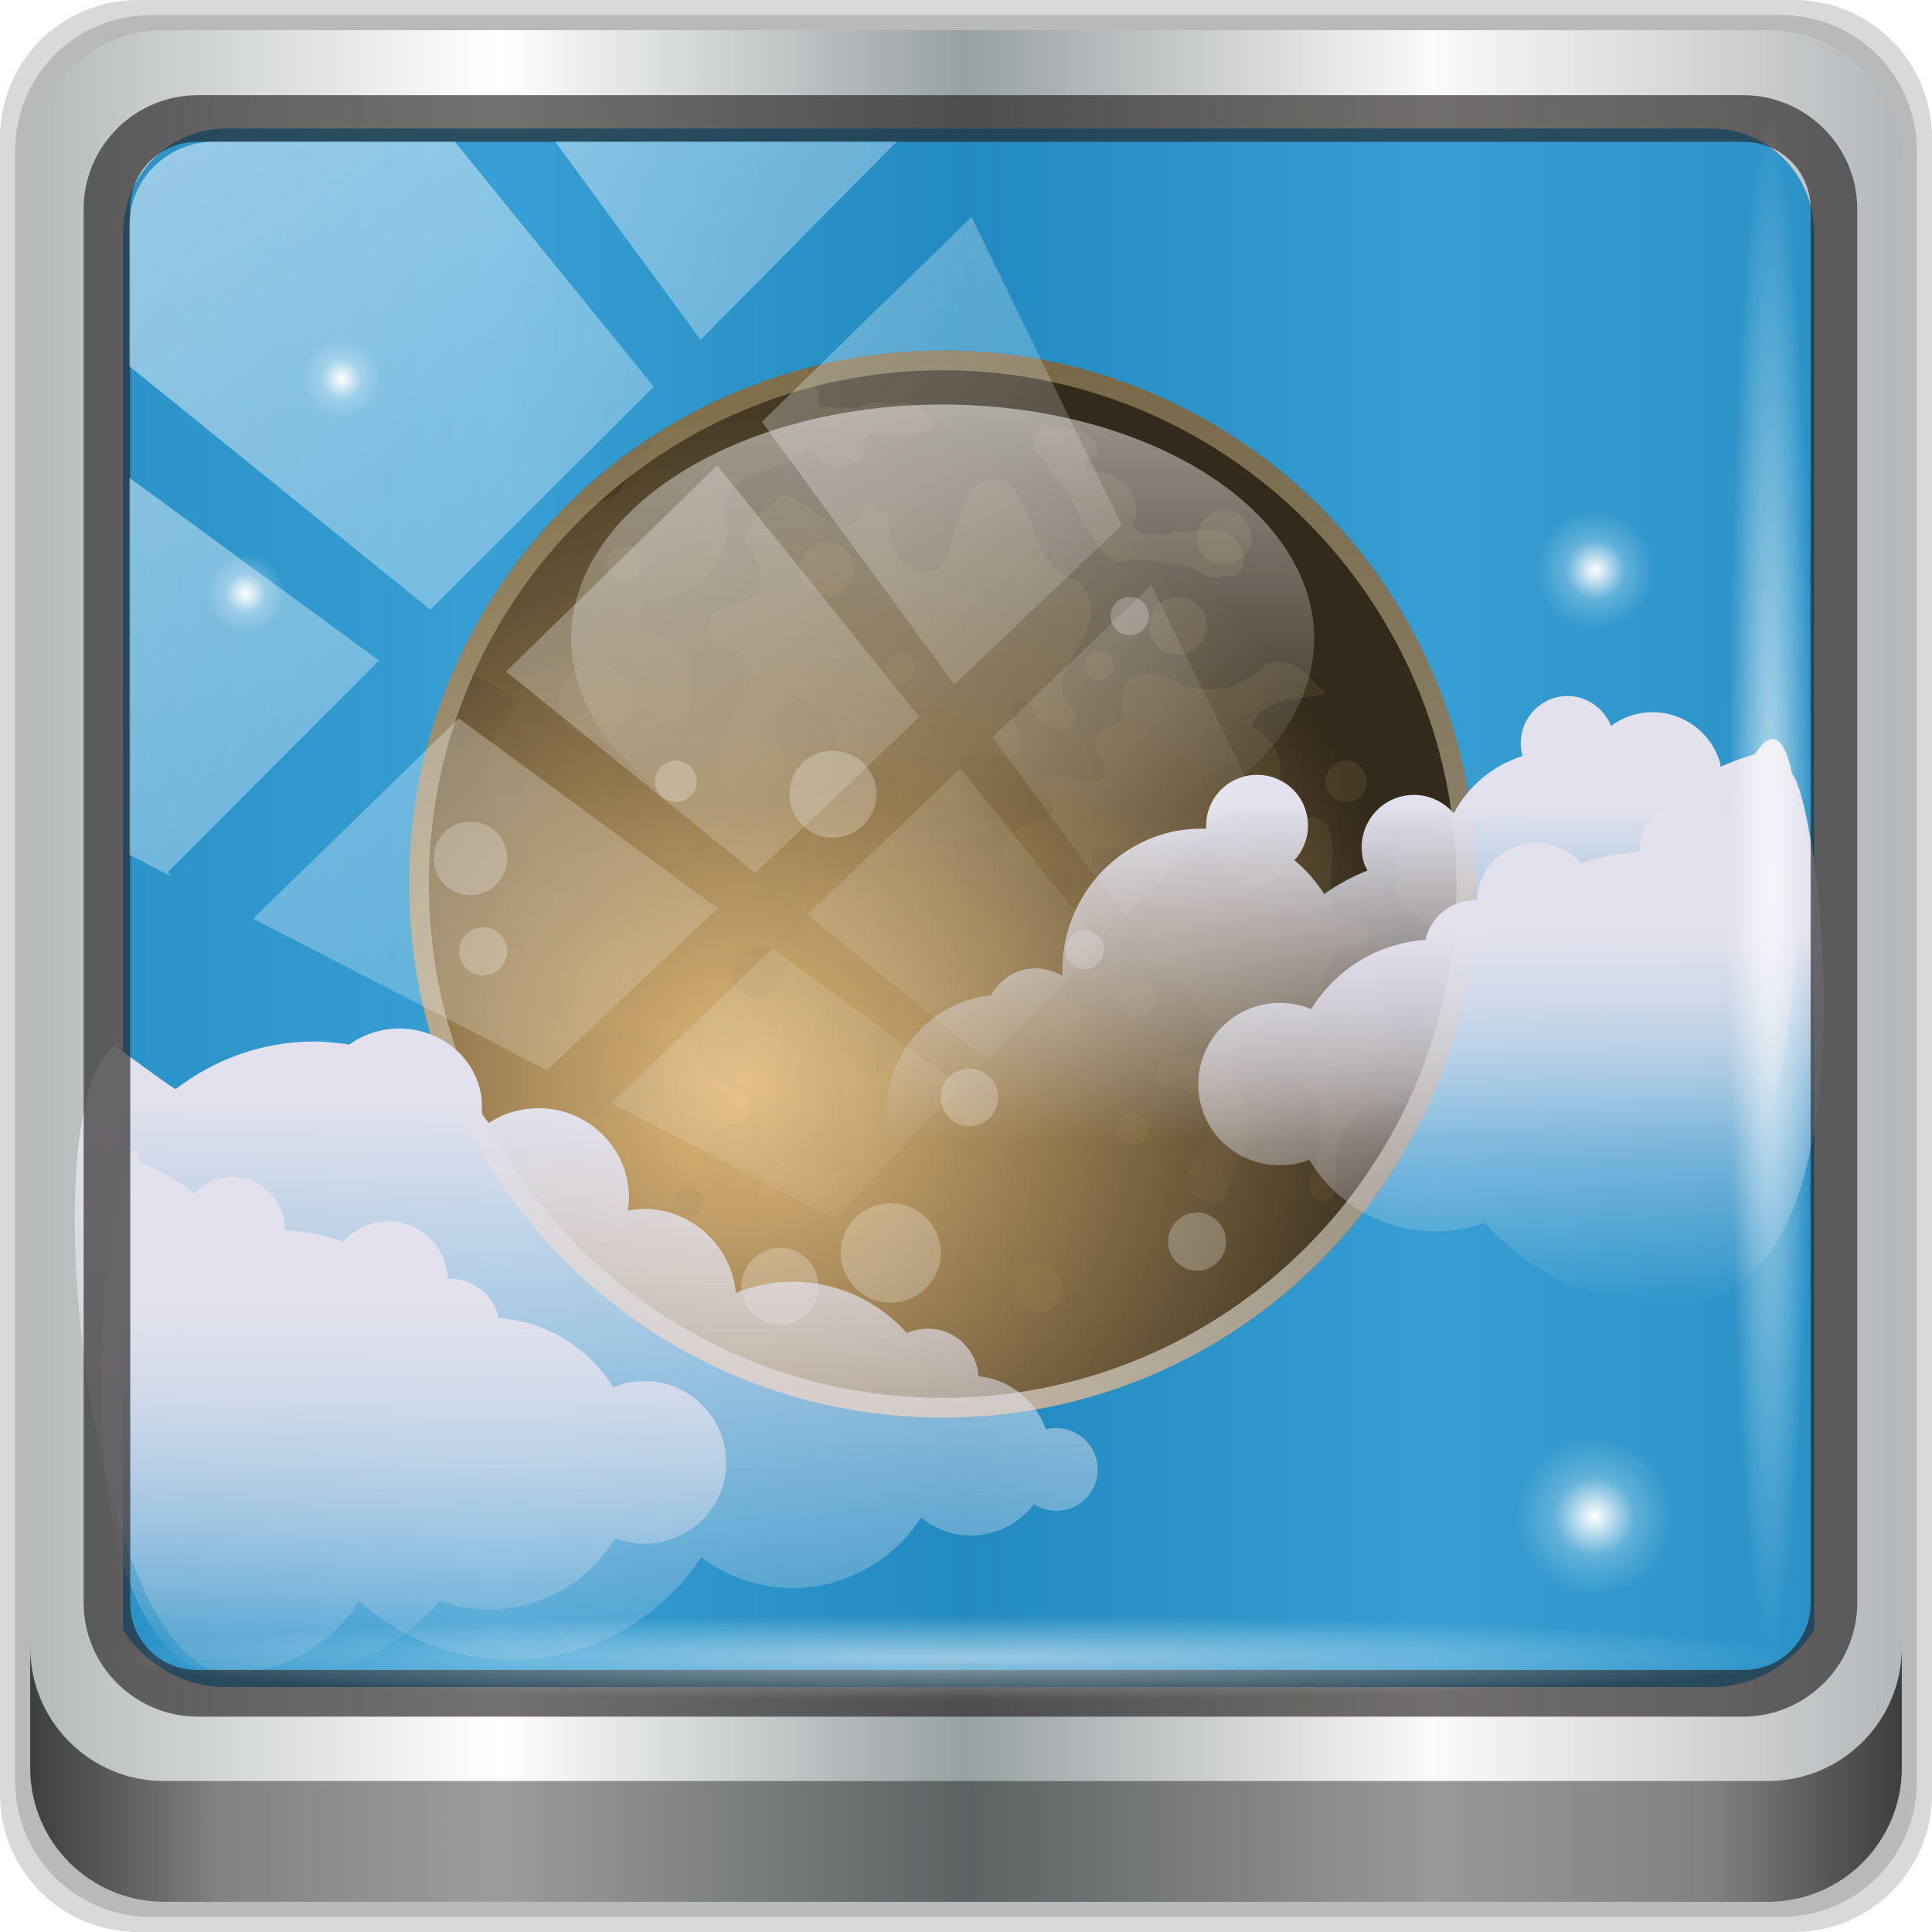 <?xml version="1.0" encoding="UTF-8" standalone="no"?>
<!-- Created with Inkscape (http://www.inkscape.org/) -->

<svg
   xmlns:dc="http://purl.org/dc/elements/1.1/"
   xmlns:cc="http://creativecommons.org/ns#"
   xmlns:rdf="http://www.w3.org/1999/02/22-rdf-syntax-ns#"
   xmlns:svg="http://www.w3.org/2000/svg"
   xmlns="http://www.w3.org/2000/svg"
   xmlns:xlink="http://www.w3.org/1999/xlink"
   xmlns:sodipodi="http://sodipodi.sourceforge.net/DTD/sodipodi-0.dtd"
   xmlns:inkscape="http://www.inkscape.org/namespaces/inkscape"
   width="96"
   height="96"
   viewBox="0 0 96 96"
   version="1.1"
   id="svg1072"
   inkscape:version="0.92.1 r"
   sodipodi:docname="stellarium.svg">
  <defs
     id="defs1066">
    <linearGradient
       y2="47"
       x2="90"
       y1="47"
       x1="6"
       gradientTransform="matrix(1.107,0,0,1.107,-4.994,-3.621)"
       gradientUnits="userSpaceOnUse"
       id="linearGradient4071"
       xlink:href="#linearGradient6139-0"
       inkscape:collect="always" />
    <linearGradient
       id="linearGradient6139-0">
      <stop
         style="stop-color:#b4b9ba;stop-opacity:1"
         offset="0"
         id="stop6141-2" />
      <stop
         id="stop6151-0"
         offset="0.25"
         style="stop-color:#ffffff;stop-opacity:1;" />
      <stop
         id="stop6147-1"
         offset="0.5"
         style="stop-color:#98a0a2;stop-opacity:1" />
      <stop
         style="stop-color:#fbf9f9;stop-opacity:1;"
         offset="0.75"
         id="stop6149-4" />
      <stop
         style="stop-color:#b4b8ba;stop-opacity:1"
         offset="1"
         id="stop6143-4" />
    </linearGradient>
    <linearGradient
       gradientUnits="userSpaceOnUse"
       y2="88.172"
       x2="94.5"
       y1="88.172"
       x1="1.5"
       id="linearGradient4129"
       xlink:href="#linearGradient3832-0-6-1-1"
       inkscape:collect="always"
       gradientTransform="translate(0.149,0.415)" />
    <linearGradient
       id="linearGradient3832-0-6-1-1">
      <stop
         id="stop3834-6-3-7-1"
         offset="0"
         style="stop-color:#000000;stop-opacity:1;" />
      <stop
         style="stop-color:#000000;stop-opacity:0.588;"
         offset="0.1"
         id="stop3872-2-4" />
      <stop
         id="stop3844-6-2-7-6"
         offset="0.9"
         style="stop-color:#000000;stop-opacity:0.588;" />
      <stop
         id="stop3836-5-0-2-9"
         offset="1"
         style="stop-color:#000000;stop-opacity:1;" />
    </linearGradient>
    <radialGradient
       r="43.199"
       fy="44.893"
       fx="13.948"
       cy="44.893"
       cx="13.948"
       gradientTransform="matrix(0.975,0,0,0.049,34.048,80.582)"
       gradientUnits="userSpaceOnUse"
       id="radialGradient7462"
       xlink:href="#linearGradient3737"
       inkscape:collect="always" />
    <linearGradient
       id="linearGradient3737">
      <stop
         id="stop3739"
         style="stop-color:#ffffff;stop-opacity:1"
         offset="0" />
      <stop
         id="stop3741"
         style="stop-color:#ffffff;stop-opacity:0"
         offset="1" />
    </linearGradient>
    <radialGradient
       r="43.199"
       fy="44.893"
       fx="13.948"
       cy="44.893"
       cx="13.948"
       gradientTransform="matrix(0.888,0,0,0.049,31.96,-90.317)"
       gradientUnits="userSpaceOnUse"
       id="radialGradient7464"
       xlink:href="#linearGradient3737"
       inkscape:collect="always" />
    <linearGradient
       y2="14.514"
       x2="50.528"
       y1="-28.642"
       x1="2.771"
       gradientUnits="userSpaceOnUse"
       id="linearGradient4767"
       xlink:href="#linearGradient3737"
       inkscape:collect="always" />
    <clipPath
       clipPathUnits="userSpaceOnUse"
       id="clipPath4156-4-1">
      <path
         style="opacity:0.6;fill:#ffffff;fill-opacity:1;stroke:none"
         d="m 27.046,-55.695 -14.214,13.321 h 0.061 l 15.653,21.771 10.231,-10.546 C 38.562,-32.302 27.468,-54.819 27.046,-55.695 Z M 9.647,-39.383 -5.241,-25.321 15.988,-7.806 26.372,-18.383 Z m 31.491,12.951 -9.741,9.714 8.945,12.458 7.781,-7.555 z m -49.84,4.379 -13.754,12.982 26.283,13.846 0.061,-0.062 -0.123,-0.062 L 13.599,-5.401 -8.702,-22.053 Z m 38.015,7.401 -9.803,9.775 11.579,9.559 7.628,-7.401 -8.669,-11.009 z m 20.187,5.674 -7.383,7.216 6.188,8.542 5.82,-6.137 z m -32.195,6.322 -9.557,9.498 13.662,7.185 7.934,-7.678 z m 23.312,2.374 -7.107,6.938 8.363,6.907 5.361,-5.674 -0.061,-0.092 -0.092,0.123 -6.464,-8.203 z m -8.73,8.542 -7.505,7.339 10.354,5.458 c 1.397,-1.321 5.675,-6.123 5.851,-6.322 z"
         id="path4158-0-8"
         inkscape:connector-curvature="0" />
    </clipPath>
    <radialGradient
       inkscape:collect="always"
       xlink:href="#linearGradient4263"
       id="radialGradient5021"
       gradientUnits="userSpaceOnUse"
       cx="18"
       cy="18"
       fx="18"
       fy="18"
       r="2"
       gradientTransform="matrix(0.957,0,0,0.957,-63.066,4.9)" />
    <linearGradient
       id="linearGradient4263">
      <stop
         offset="0"
         style="stop-color:#ffffff;stop-opacity:1"
         id="stop4265" />
      <stop
         offset="0.5"
         style="stop-color:#ffffff;stop-opacity:0.24"
         id="stop4279" />
      <stop
         offset="1"
         style="stop-color:#ffffff;stop-opacity:0"
         id="stop4267" />
    </linearGradient>
    <radialGradient
       inkscape:collect="always"
       xlink:href="#linearGradient4263"
       id="radialGradient5023"
       gradientUnits="userSpaceOnUse"
       cx="18"
       cy="18"
       fx="18"
       fy="18"
       r="2"
       gradientTransform="matrix(1.914,0,0,1.914,-19.608,42.772)" />
    <radialGradient
       inkscape:collect="always"
       xlink:href="#linearGradient4263"
       id="radialGradient5025"
       gradientUnits="userSpaceOnUse"
       cx="18"
       cy="18"
       fx="18"
       fy="18"
       r="2"
       gradientTransform="matrix(1.436,0,0,1.436,-10.973,5.542)" />
    <radialGradient
       inkscape:collect="always"
       xlink:href="#linearGradient4263"
       id="radialGradient5027"
       gradientUnits="userSpaceOnUse"
       cx="18"
       cy="18"
       fx="18"
       fy="18"
       r="2"
       gradientTransform="matrix(0.957,0,0,0.957,-67.713,15.306)" />
    <radialGradient
       inkscape:collect="always"
       xlink:href="#linearGradient4519"
       id="radialGradient5037"
       gradientUnits="userSpaceOnUse"
       gradientTransform="matrix(1.021,-4.2332958e-8,4.2837798e-8,1.033,-79.54,10.873)"
       cx="52.148"
       cy="43.852"
       fx="52.148"
       fy="43.852"
       r="32" />
    <linearGradient
       id="linearGradient4519">
      <stop
         id="stop4521"
         style="stop-color:#e4bc7a;stop-opacity:1;"
         offset="0" />
      <stop
         id="stop4523"
         style="stop-color:#342a1b;stop-opacity:1;"
         offset="1" />
    </linearGradient>
    <linearGradient
       inkscape:collect="always"
       xlink:href="#linearGradient3812-3"
       id="linearGradient5039"
       gradientUnits="userSpaceOnUse"
       gradientTransform="matrix(0,0.957,-0.957,0,24.415,0.662)"
       x1="21"
       y1="43"
       x2="75"
       y2="43" />
    <linearGradient
       id="linearGradient3812-3">
      <stop
         offset="0"
         style="stop-color:#a49265;stop-opacity:1"
         id="stop3814-7" />
      <stop
         offset="1"
         style="stop-color:#ece8df;stop-opacity:1"
         id="stop3816-2" />
    </linearGradient>
    <linearGradient
       inkscape:collect="always"
       xlink:href="#linearGradient4025-3"
       id="linearGradient5041"
       gradientUnits="userSpaceOnUse"
       x1="59.578"
       y1="22.918"
       x2="28.572"
       y2="87.368" />
    <linearGradient
       id="linearGradient4025-3">
      <stop
         offset="0"
         style="stop-color:#a18a56;stop-opacity:1"
         id="stop4027-1" />
      <stop
         offset="1"
         style="stop-color:#a18a56;stop-opacity:0"
         id="stop4029-23" />
    </linearGradient>
    <filter
       style="color-interpolation-filters:sRGB"
       id="filter4045-7">
      <feGaussianBlur
         stdDeviation="0.467"
         id="feGaussianBlur4047-8" />
    </filter>
    <filter
       style="color-interpolation-filters:sRGB"
       id="filter4057-4">
      <feGaussianBlur
         stdDeviation="0.412"
         id="feGaussianBlur4059-9" />
    </filter>
    <filter
       style="color-interpolation-filters:sRGB"
       id="filter4082-7">
      <feGaussianBlur
         stdDeviation="0.385"
         id="feGaussianBlur4084-2" />
    </filter>
    <linearGradient
       inkscape:collect="always"
       xlink:href="#linearGradient3737"
       id="linearGradient5043"
       gradientUnits="userSpaceOnUse"
       x1="64.996"
       y1="-0.909"
       x2="64.996"
       y2="55.536"
       gradientTransform="matrix(0.562,0,0,0.354,-52.72,23.376)" />
    <linearGradient
       inkscape:collect="always"
       xlink:href="#linearGradient3814-9"
       id="linearGradient5045"
       gradientUnits="userSpaceOnUse"
       gradientTransform="matrix(-0.919,0.267,0.267,0.919,43.976,20.086)"
       x1="39.819"
       y1="13.056"
       x2="44.586"
       y2="29.471" />
    <linearGradient
       id="linearGradient3814-9">
      <stop
         offset="0"
         style="stop-color:#e2e1ed;stop-opacity:1"
         id="stop3816-9" />
      <stop
         offset="1"
         style="stop-color:#e2e1ed;stop-opacity:0"
         id="stop3818-8" />
    </linearGradient>
    <linearGradient
       inkscape:collect="always"
       xlink:href="#linearGradient3814-9"
       id="linearGradient5047"
       gradientUnits="userSpaceOnUse"
       gradientTransform="matrix(0.957,0,0,0.957,-72.245,2.576)"
       x1="35.838"
       y1="56.924"
       x2="35.838"
       y2="89.995" />
    <linearGradient
       inkscape:collect="always"
       xlink:href="#linearGradient3814-9"
       id="linearGradient5049"
       gradientUnits="userSpaceOnUse"
       gradientTransform="matrix(0.957,0,0,0.957,-20.3,20.983)"
       x1="45.967"
       y1="28.946"
       x2="45.967"
       y2="48.086" />
    <linearGradient
       inkscape:collect="always"
       xlink:href="#linearGradient3814-9"
       id="linearGradient964"
       gradientUnits="userSpaceOnUse"
       gradientTransform="matrix(-0.957,0,0,0.957,-11.283,39.303)"
       x1="45.967"
       y1="28.946"
       x2="45.967"
       y2="48.086" />
  </defs>
  <sodipodi:namedview
     id="base"
     pagecolor="#ffffff"
     bordercolor="#666666"
     borderopacity="1.0"
     inkscape:pageopacity="0.0"
     inkscape:pageshadow="2"
     inkscape:zoom="2.3126679"
     inkscape:cx="2.8852644"
     inkscape:cy="44.557005"
     inkscape:document-units="px"
     inkscape:current-layer="g1131"
     showgrid="false"
     inkscape:showpageshadow="false"
     units="px"
     inkscape:lockguides="false"
     inkscape:window-width="1280"
     inkscape:window-height="971"
     inkscape:window-x="0"
     inkscape:window-y="25"
     inkscape:window-maximized="1"
     inkscape:snap-global="false" />
  <g
     inkscape:label="Livello 1"
     inkscape:groupmode="layer"
     id="layer1"
     transform="translate(0,-1026.52)">
    <g
       transform="translate(-0.149,1026.105)"
       style="display:inline"
       id="g2574">
      <path
         inkscape:connector-curvature="0"
         id="path3288"
         d="M 89.292,0.415 H 7.006 c -3.799,0 -6.857,3.058 -6.857,6.857 V 89.558 c 0,3.799 3.058,6.857 6.857,6.857 H 89.292 c 3.799,0 6.857,-3.058 6.857,-6.857 V 7.272 c 0,-3.799 -3.058,-6.857 -6.857,-6.857 z"
         style="display:inline;opacity:0.15;fill:#000000;fill-opacity:1;fill-rule:nonzero;stroke:none" />
      <path
         style="display:inline;opacity:0.15;fill:#000000;fill-opacity:1;fill-rule:nonzero;stroke:none"
         d="M 88.649,1.165 H 7.649 c -3.739,0 -6.75,3.01 -6.75,6.75 V 88.915 c 0,3.74 3.011,6.75 6.75,6.75 H 88.649 c 3.74,0 6.75,-3.01 6.75,-6.75 V 7.915 c 0,-3.739 -3.01,-6.75 -6.75,-6.75 z"
         id="path4085"
         inkscape:connector-curvature="0" />
      <path
         inkscape:connector-curvature="0"
         id="rect4251-1"
         d="M 88.006,1.915 H 8.292 c -3.68,0 -6.643,2.963 -6.643,6.643 V 88.272 c 0,3.68 2.963,6.643 6.643,6.643 H 88.006 c 3.68,0 6.643,-2.963 6.643,-6.643 V 8.558 c 0,-3.68 -2.963,-6.643 -6.643,-6.643 z"
         style="display:inline;fill:url(#linearGradient4071);fill-opacity:1;fill-rule:nonzero;stroke:none" />
      <path
         sodipodi:nodetypes="sscccsccscccsss"
         inkscape:connector-curvature="0"
         id="path3400-6"
         d="m 11.39,6.802 c -2.856,0 -5.124,2.315 -5.124,5.23 v 21.674 7.323 40.373 c 1.097,1.704 2.969,2.844 5.124,2.844 h 4.099 65.589 4.099 c 2.155,0 4.027,-1.14 5.124,-2.844 V 41.029 33.706 12.033 c 0,-2.916 -2.268,-5.23 -5.124,-5.23 z"
         style="display:inline;opacity:0.779;fill:#0084c8;fill-opacity:1;fill-rule:nonzero;stroke:none;stroke-width:1.035" />
      <g
         transform="matrix(1.026,0,0,1.026,64.162,-3.468)"
         id="g1131">
        <path
           inkscape:connector-curvature="0"
           d="m -43.925,22.127 a 1.914,1.914 0 1 1 -3.828,0 1.914,1.914 0 1 1 3.828,0 z"
           id="path4261"
           style="color:#000000;display:inline;overflow:visible;visibility:visible;fill:url(#radialGradient5021);fill-opacity:1;fill-rule:nonzero;stroke:none;stroke-width:1.436;marker:none;enable-background:accumulate" />
        <path
           inkscape:connector-curvature="0"
           d="m 18.673,77.225 a 3.828,3.828 0 1 1 -7.656,0 3.828,3.828 0 1 1 7.656,0 z"
           id="path4275"
           style="color:#000000;display:inline;overflow:visible;visibility:visible;fill:url(#radialGradient5023);fill-opacity:1;fill-rule:nonzero;stroke:none;stroke-width:2.871;marker:none;enable-background:accumulate" />
        <path
           inkscape:connector-curvature="0"
           d="m 17.738,31.381 a 2.871,2.871 0 1 1 -5.742,0 2.871,2.871 0 1 1 5.742,0 z"
           id="path4281"
           style="color:#000000;display:inline;overflow:visible;visibility:visible;fill:url(#radialGradient5025);fill-opacity:1;fill-rule:nonzero;stroke:none;stroke-width:2.153;marker:none;enable-background:accumulate" />
        <path
           inkscape:connector-curvature="0"
           d="m -48.573,32.532 a 1.914,1.914 0 1 1 -3.828,0 1.914,1.914 0 1 1 3.828,0 z"
           id="path4285"
           style="color:#000000;display:inline;overflow:visible;visibility:visible;fill:url(#radialGradient5027);fill-opacity:1;fill-rule:nonzero;stroke:none;stroke-width:1.436;marker:none;enable-background:accumulate" />
        <path
           style="color:#000000;display:inline;overflow:visible;visibility:visible;fill:url(#linearGradient964);fill-opacity:1;fill-rule:nonzero;stroke:none;stroke-width:1.436;marker:none;enable-background:accumulate"
           id="path962"
           inkscape:connector-curvature="0"
           d="m -55.576,60.088 c 0.948,0.381 1.815,0.869 2.602,1.495 0.462,-0.487 1.1,-0.807 1.824,-0.807 1.402,0 2.542,1.14 2.542,2.542 0,0.01 1.24e-4,0.02 0,0.03 0.991,0.065 1.94,0.255 2.841,0.568 0.527,-0.61 1.314,-0.987 2.183,-0.987 1.566,0 2.84,1.252 2.871,2.811 0.042,-0.002 0.077,-0.03 0.12,-0.03 1.152,0 2.128,0.832 2.363,1.914 2.348,0.159 4.367,1.455 5.533,3.35 0.471,-0.199 0.981,-0.299 1.525,-0.299 2.176,0 3.948,1.771 3.948,3.948 0,2.176 -1.771,3.918 -3.948,3.918 -0.511,0 -0.987,-0.092 -1.436,-0.269 -1.231,2.089 -3.501,3.469 -6.101,3.469 -0.84,0 -1.645,-0.15 -2.393,-0.419 -1.996,2.307 -4.935,3.768 -8.225,3.768 -12.6,2.087 -7.148,-30.29 -6.251,-25.003 z"
           sodipodi:nodetypes="ccssccscsccssscsccc" />
        <path
           style="color:#000000;display:inline;overflow:visible;visibility:visible;fill:url(#radialGradient5037);fill-opacity:1;fill-rule:nonzero;stroke:none;stroke-width:1.211;marker:none;enable-background:accumulate"
           id="path3695"
           d="m 9.103,46.6 a 25.84,25.84 0 1 1 -51.68,0 25.84,25.84 0 1 1 51.68,0 z"
           inkscape:connector-curvature="0" />
        <path
           style="color:#000000;display:inline;overflow:visible;visibility:visible;opacity:0.6;fill:url(#linearGradient5039);fill-opacity:1;fill-rule:nonzero;stroke:none;stroke-width:1.436;marker:none;enable-background:accumulate"
           id="path3695-8"
           inkscape:connector-curvature="0"
           d="m 9.103,46.6 c 0,-14.271 -11.569,-25.84 -25.84,-25.84 -14.271,0 -25.84,11.569 -25.84,25.84 0,14.271 11.569,25.84 25.84,25.84 14.271,0 25.84,-11.569 25.84,-25.84 z m -0.957,0 c 0,13.742 -11.14,24.883 -24.883,24.883 -13.742,0 -24.883,-11.14 -24.883,-24.883 0,-13.742 11.14,-24.883 24.883,-24.883 13.742,0 24.883,11.14 24.883,24.883 z" />
        <path
           transform="matrix(0.957,0,0,0.957,-62.675,5.448)"
           style="opacity:0.4;fill:url(#linearGradient5041);fill-opacity:1;stroke:none;filter:url(#filter4045-7)"
           id="path3907"
           inkscape:connector-curvature="0"
           d="m 41.125,16.875 c -2.63,0.69 -5.091,1.788 -7.344,3.188 -0.686,0.944 -1.324,1.909 -2,2.812 -0.448,0.975 -1.841,0.835 -3,1.188 -0.067,0.068 -0.153,0.119 -0.219,0.188 -1.587,2.086 -3.5,4.031 -4.5,6.469 -1.285,2.533 4.174,2.003 1.438,4.5 -1.04,1.509 -0.614,4.814 1.25,5.875 1.601,1.561 -3.182,3.17 -1,5.156 2.038,0.736 4.29,-0.988 6.219,-0.25 1.305,1.422 -0.798,3.011 0.594,4.344 -1.77,-0.073 -3.575,0.431 -2.969,2.656 -0.292,2.75 4.479,2.621 3.875,-0.312 0.11,-1.372 1.505,-2.799 2.344,-0.844 -0.121,2.071 3.797,0.924 2.031,3.25 -3.68,0.04 -1.412,5.562 0.844,3.625 0.198,-2.179 2.264,-1.917 3.531,-1.062 3.16,-0.747 -0.34,-4.405 0.781,-6.062 1.161,0.027 1.328,2.549 2.375,0.312 1.466,-2.66 -0.733,-4.896 -3.156,-5.625 -2.399,-0.835 -0.764,-3.148 -1,-4.562 -2.175,-1.688 -3.151,0.85 -2.969,2.594 -2.624,0.401 -1.98,-3 -3.938,-4.094 -1.359,-0.985 -4.425,-0.967 -2.562,-3.562 1.883,-0.855 4.159,-1.6 3.469,-4.25 0.903,-2.522 -4.202,-1.529 -2.062,-3.812 2.727,-0.043 4.494,-2.204 3.781,-4.906 0.619,-1.876 3.381,-1.416 4.281,-2.938 0.243,0.339 0.516,0.675 0.875,0.906 0.517,0.489 1.331,0.075 1.844,-0.25 0.037,-0.547 0.081,-1.445 0.938,-1.25 0.895,0.087 1.805,0.05 2.656,-0.188 0.132,-0.627 -0.829,-1.418 -1.594,-1.344 -0.691,0.247 -1.575,-0.279 -2.125,0.25 -0.684,5.91e-4 -1.379,1.85e-4 -2.062,0 0.03,-0.72 -0.216,-1.434 -0.625,-2 z m 12.156,2.875 c -0.498,0.141 -0.778,0.558 -0.688,1.094 0.282,0.503 0.655,0.805 1,1.469 0.726,0.773 1.172,1.606 1.562,2.562 0.679,0.636 0.925,2.058 2.125,1.781 0.892,-0.137 1.751,0.044 2.625,0.188 0.817,-0.116 1.519,1.011 2.344,0.562 1.219,0.209 1.18,-1.245 0.531,-1.875 -0.728,-0.829 -2.019,-0.219 -3,-0.406 -0.674,0.406 -2.768,0.259 -1.969,-0.812 0.068,-1.345 -0.958,-2.078 -2.219,-2.219 C 54.878,21.755 55.383,21.472 55.812,21.25 55.967,19.947 54.178,20.007 53.281,19.75 Z M 50.375,22.562 c -1.769,0.208 -1.57,3.321 -2.531,4.469 -1.781,0.711 -2.79,-1.271 -2.531,-2.625 -0.954,-0.687 -1.394,-0.984 -1.625,0.281 -1.481,0.996 -2.78,-1.902 -4.406,-1.281 1.65,-0.293 -2.379,1.441 -0.969,2.656 0.883,1.334 0.548,2.81 -1.219,2.781 -1.768,0.78 -0.935,2.372 0.625,2.375 1.928,2.272 -2.146,3.939 -0.969,6.406 0.829,2.814 4.294,-0.083 2.75,-2.125 -0.635,-3.104 3.517,-2.052 3.188,0.469 1.098,0.715 4.244,0.758 2.812,3.125 -1.99,0.414 -1.635,3.007 0,3.656 -1.273,0.81 -1.07,4.521 0.688,2.594 2.55,-2.294 2.238,3.345 5.031,1.812 1.476,-2.155 -1.922,-3.294 -2.938,-4.719 -1.696,-2.32 3.513,-1.258 1.469,-3.219 -2.217,-1.074 -0.915,-3.662 1.281,-2.625 2.598,0.488 -1.25,-3.775 1.469,-2.656 0.215,1.835 3.63,1.426 1.594,-0.375 -0.553,-2.039 2.837,-3.725 0.75,-5.875 C 52.345,26.945 52.891,24.054 51.25,22.656 50.907,22.553 50.628,22.533 50.375,22.562 Z m 14.5,9.188 c -0.159,0.006 -0.352,0.045 -0.531,0.094 -1.136,1.201 -2.451,1.578 -4.062,1.125 -0.453,-0.253 -1.492,-0.721 -1.906,-0.562 -1.601,-0.157 -1.201,1.585 -1.375,2.406 -1.084,0.169 -1.859,0.989 -0.906,1.969 0.595,1.888 -1.75,0.547 -2.562,0.75 -1.543,0.591 0.945,1.324 -0.344,2.188 -1.149,0.116 -3.084,1.539 -1.625,2.469 1.06,0.319 3.366,-0.856 3,1.281 -0.631,1.458 2.556,3.104 1.906,0.906 -0.554,-1.031 -1.965,-3.649 0.344,-3.125 0.434,0.711 0.811,1.162 1.875,0.781 0.294,-1.512 2.425,-1.123 3.438,-0.406 1.815,0.381 0.407,-2.754 2.312,-2.938 1.284,-1.053 0.569,-3.005 -0.75,-3.625 0.192,-1.517 2.591,-1.419 3.688,-1.688 -0.731,-0.757 -1.386,-1.668 -2.5,-1.625 z m 9.781,7 c -0.26,0.029 -0.536,0.3 -0.688,0.5 -0.291,0.598 -1.001,0.526 -1.219,0.938 -0.142,0.378 -0.495,0.103 -0.688,0.469 -0.191,-0.14 -1.307,-0.026 -0.812,0.25 -0.686,0.343 -0.16,1.299 -0.312,1.906 -0.173,0.704 0.45,1.058 0.656,1.625 0.165,0.176 0.424,-0.047 0.531,0.312 0.005,0.324 0.591,0.024 0.625,0.375 -0.436,0.208 0.823,0.487 0.875,0 0.285,-0.363 0.637,-1.015 0.969,-1.406 C 74.657,43.572 74.823,43.517 75,43.469 75.003,43.311 75,43.159 75,43 75,41.557 74.874,40.132 74.656,38.75 Z m -8.188,0.875 c -0.38,0.047 -0.734,0.293 -0.875,0.75 -0.497,0.769 -0.638,2.067 -1.75,2.094 -0.565,0.264 -1.07,0.834 -1.75,0.75 -0.853,-0.528 -2.051,-0.579 -2.906,-0.031 -0.98,0.627 0.921,1.645 -0.281,2 -1.182,0.049 -1.29,1.364 -0.531,2.031 0.783,0.698 2.147,0.713 2.562,1.812 0.276,0.729 0.987,1.463 0.656,2.312 -0.473,0.903 -1.536,0.133 -2.25,0.438 -1.03,0.431 -0.523,1.833 0.531,1.5 1.214,0.138 1.873,1.525 1.531,2.625 -0.059,0.962 -1.451,1.481 -0.969,2.5 0.356,0.698 1.623,1.132 2.031,0.281 0.005,-0.935 0.773,-1.649 0.875,-2.594 0.161,-0.883 0.162,-1.91 -0.312,-2.688 -0.955,-0.71 -0.233,-1.918 0.469,-2.5 0.579,-0.411 1.088,-1.286 1.625,-1.5 0.577,0.354 1.476,1.664 1.812,0.344 0.423,-1.033 0.172,-2.302 0.938,-3.188 0.511,-0.514 2.084,-0.107 1.656,-1.25 C 69.005,44.579 67.689,45.172 67.688,44.031 67.443,42.743 68.044,41.371 67.5,40.125 c -0.248,-0.407 -0.651,-0.547 -1.031,-0.5 z m 8.219,7.438 c -0.091,0.075 -0.093,0.093 -0.312,0.25 L 74.562,47.25 c -0.079,0.071 -0.076,0.052 -0.188,0.156 -1.077,0.995 -1.656,2.529 -2.844,3.188 -1.889,0.059 -0.738,-2.535 -2,-3 -1.647,0.063 -0.883,2.233 -1.812,3.031 -1.082,0.629 -2.499,1.726 -1.156,2.938 0.876,1.047 0.496,2.492 0.344,3.719 -0.572,0.717 -0.305,2.418 0.844,1.562 0.395,-1.241 -0.227,-2.968 1,-3.906 0.76,-1.189 2.483,-0.54 3.594,-1.156 0.141,0.041 0.252,0.05 0.375,0.062 0.923,-2.1 1.606,-4.317 1.969,-6.656 l -0.094,0.031 c 0.04,-0.036 0.052,-0.052 0.094,-0.094 0.003,-0.02 -0.003,-0.043 0,-0.062 z" />
        <path
           transform="matrix(0.957,0,0,0.957,-62.675,5.448)"
           style="color:#000000;display:inline;overflow:visible;visibility:visible;opacity:0.4;fill:#a18a56;fill-opacity:1;fill-rule:nonzero;stroke:none;stroke-width:1.5;marker:none;filter:url(#filter4057-4);enable-background:accumulate"
           id="path3986"
           inkscape:connector-curvature="0"
           d="m 62.25,24.094 c -0.762,0 -1.375,0.613 -1.375,1.375 0,0.762 0.613,1.375 1.375,1.375 0.762,0 1.375,-0.613 1.375,-1.375 0,-0.762 -0.613,-1.375 -1.375,-1.375 z m -20.406,1.625 c -0.629,0.129 -1.094,0.708 -1.094,1.375 0,0.762 0.613,1.375 1.375,1.375 0.762,0 1.375,-0.613 1.375,-1.375 0,-0.762 -0.613,-1.375 -1.375,-1.375 -0.095,0 -0.191,-0.018 -0.281,0 z M 31.906,25.875 C 31.413,25.875 31,26.257 31,26.75 c 0,0.493 0.413,0.906 0.906,0.906 0.493,0 0.875,-0.413 0.875,-0.906 0,-0.493 -0.382,-0.875 -0.875,-0.875 z m 28,2.594 c -0.807,0 -1.469,0.662 -1.469,1.469 0,0.807 0.662,1.438 1.469,1.438 0.807,0 1.469,-0.631 1.469,-1.438 0,-0.807 -0.662,-1.469 -1.469,-1.469 z m -3.969,2.75 c -0.403,0 -0.75,0.347 -0.75,0.75 0,0.403 0.347,0.719 0.75,0.719 0.403,0 0.719,-0.315 0.719,-0.719 0,-0.403 -0.315,-0.75 -0.719,-0.75 z M 45.875,31.375 c -0.403,0 -0.75,0.347 -0.75,0.75 0,0.403 0.347,0.719 0.75,0.719 0.403,0 0.719,-0.315 0.719,-0.719 0,-0.403 -0.315,-0.75 -0.719,-0.75 z m -15.438,0.5 c -1.031,0 -1.875,0.844 -1.875,1.875 0,1.031 0.844,1.844 1.875,1.844 1.031,0 1.875,-0.813 1.875,-1.844 0,-1.031 -0.844,-1.875 -1.875,-1.875 z m 38,4.875 c -0.583,0 -1.062,0.48 -1.062,1.062 0,0.583 0.48,1.031 1.062,1.031 0.583,0 1.031,-0.448 1.031,-1.031 0,-0.583 -0.448,-1.062 -1.031,-1.062 z M 37.344,39.5 c -0.628,0 -1.156,0.529 -1.156,1.156 0,0.628 0.529,1.125 1.156,1.125 0.628,0 1.125,-0.497 1.125,-1.125 0,-0.628 -0.497,-1.156 -1.125,-1.156 z m 26.375,0.656 c -0.852,0 -1.531,0.679 -1.531,1.531 0,0.852 0.679,1.562 1.531,1.562 0.852,0 1.531,-0.711 1.531,-1.562 0,-0.852 -0.679,-1.531 -1.531,-1.531 z m -34.688,3.25 c -0.435,0 -0.781,0.2 -0.781,0.469 0,0.269 0.346,0.5 0.781,0.5 0.435,0 0.781,-0.231 0.781,-0.5 0,-0.269 -0.346,-0.469 -0.781,-0.469 z m 9.594,2.75 c -0.717,0 -1.281,0.595 -1.281,1.312 0,0.717 0.564,1.281 1.281,1.281 0.717,0 1.312,-0.564 1.312,-1.281 0,-0.717 -0.595,-1.312 -1.312,-1.312 z M 28.5,47.938 c -0.493,0 -0.906,0.413 -0.906,0.906 0,0.493 0.413,0.875 0.906,0.875 0.493,0 0.875,-0.382 0.875,-0.875 0,-0.493 -0.382,-0.906 -0.875,-0.906 z m 29.375,0 c -0.493,0 -0.906,0.413 -0.906,0.906 0,0.493 0.413,0.875 0.906,0.875 0.493,0 0.906,-0.382 0.906,-0.875 0,-0.493 -0.413,-0.906 -0.906,-0.906 z m -4.312,0.5 c -0.807,0 -1.438,0.662 -1.438,1.469 0,0.807 0.631,1.438 1.438,1.438 0.807,0 1.469,-0.631 1.469,-1.438 0,-0.807 -0.662,-1.469 -1.469,-1.469 z m 4.062,6.156 c -0.448,0 -0.812,0.364 -0.812,0.812 0,0.448 0.364,0.812 0.812,0.812 0.448,0 0.812,-0.364 0.812,-0.812 0,-0.448 -0.364,-0.812 -0.812,-0.812 z M 29.781,55.25 c -0.852,0 -1.531,0.679 -1.531,1.531 0,0.852 0.679,1.562 1.531,1.562 0.852,0 1.562,-0.711 1.562,-1.562 0,-0.852 -0.711,-1.531 -1.562,-1.531 z m 5.375,3.094 c -0.403,0 -0.75,0.315 -0.75,0.719 0,0.403 0.347,0.75 0.75,0.75 0.403,0 0.719,-0.347 0.719,-0.75 0,-0.403 -0.315,-0.719 -0.719,-0.719 z m 17.688,3.875 c -0.672,0 -1.219,0.546 -1.219,1.219 0,0.672 0.546,1.219 1.219,1.219 0.672,0 1.219,-0.546 1.219,-1.219 0,-0.672 -0.546,-1.219 -1.219,-1.219 z" />
        <path
           transform="matrix(0.957,0,0,0.957,-62.675,5.448)"
           style="color:#000000;display:inline;overflow:visible;visibility:visible;opacity:0.5;fill:#ffffff;fill-opacity:1;fill-rule:nonzero;stroke:none;stroke-width:1.5;marker:none;filter:url(#filter4082-7);enable-background:accumulate"
           id="path4061"
           inkscape:connector-curvature="0"
           d="m 57.469,28.469 c -0.538,0 -0.969,0.431 -0.969,0.969 0,0.538 0.431,0.969 0.969,0.969 0.538,0 0.969,-0.431 0.969,-0.969 0,-0.538 -0.431,-0.969 -0.969,-0.969 z M 42.438,36.25 c -1.21,0 -2.188,0.977 -2.188,2.188 0,1.21 0.977,2.219 2.188,2.219 1.21,0 2.219,-1.008 2.219,-2.219 0,-1.21 -1.008,-2.188 -2.219,-2.188 z M 34.5,36.75 c -0.583,0 -1.062,0.48 -1.062,1.062 0,0.583 0.48,1.031 1.062,1.031 0.583,0 1.062,-0.448 1.062,-1.031 0,-0.583 -0.48,-1.062 -1.062,-1.062 z m -10.406,3.094 c -1.031,0 -1.844,0.813 -1.844,1.844 0,1.031 0.813,1.875 1.844,1.875 1.031,0 1.875,-0.844 1.875,-1.875 0,-1.031 -0.844,-1.844 -1.875,-1.844 z M 24.75,45.188 c -0.672,0 -1.219,0.546 -1.219,1.219 0,0.672 0.546,1.219 1.219,1.219 0.672,0 1.219,-0.546 1.219,-1.219 0,-0.672 -0.546,-1.219 -1.219,-1.219 z m 30.438,0.156 c -0.538,0 -0.969,0.431 -0.969,0.969 0,0.538 0.431,1 0.969,1 0.538,0 0.969,-0.462 0.969,-1 0,-0.538 -0.431,-0.969 -0.969,-0.969 z m -5.844,7 c -0.807,0 -1.438,0.631 -1.438,1.438 0,0.807 0.631,1.469 1.438,1.469 0.807,0 1.469,-0.662 1.469,-1.469 0,-0.807 -0.662,-1.438 -1.469,-1.438 z m -3.969,6.812 c -1.39,0 -2.531,1.11 -2.531,2.5 0,1.39 1.142,2.531 2.531,2.531 1.39,0 2.531,-1.142 2.531,-2.531 0,-1.39 -1.142,-2.5 -2.531,-2.5 z m 15.5,0.469 c -0.807,0 -1.469,0.662 -1.469,1.469 0,0.807 0.662,1.469 1.469,1.469 0.807,0 1.469,-0.662 1.469,-1.469 0,-0.807 -0.662,-1.469 -1.469,-1.469 z m -21.094,1.781 c -1.076,0 -1.969,0.893 -1.969,1.969 0,1.076 0.893,1.938 1.969,1.938 1.076,0 1.938,-0.862 1.938,-1.938 0,-1.076 -0.862,-1.969 -1.938,-1.969 z" />
        <path
           style="color:#000000;display:inline;overflow:visible;visibility:visible;opacity:0.5;fill:url(#linearGradient5043);fill-opacity:1;fill-rule:nonzero;stroke:none;stroke-width:0.669;marker:none;enable-background:accumulate"
           id="path4086"
           d="m 1.254,34.708 a 17.991,11.332 0 1 1 -35.983,0 17.991,11.332 0 1 1 35.983,0 z"
           inkscape:connector-curvature="0" />
        <path
           sodipodi:nodetypes="csccccsccscsccccccccsccsccccsccc"
           d="m -2.213,41.41 c 1.311,-0.381 2.687,0.352 3.068,1.663 0.251,0.866 0.016,1.757 -0.557,2.373 0.561,0.458 1.043,1.011 1.441,1.637 0.646,-0.452 1.336,-0.844 2.098,-1.139 -0.067,-0.134 -0.139,-0.265 -0.183,-0.414 -0.391,-1.346 0.386,-2.759 1.732,-3.15 0.986,-0.286 2,0.063 2.629,0.794 0.686,-1.282 1.847,-2.308 3.336,-2.775 -0.35,-1.204 0.345,-2.467 1.549,-2.817 1.134,-0.329 2.303,0.28 2.73,1.356 0.31,-0.226 0.672,-0.413 1.062,-0.526 1.807,-0.525 3.7,0.517 4.225,2.323 0.017,0.059 0.007,0.121 0.021,0.181 0.538,-0.234 1.085,-0.44 1.661,-0.607 3.814,-5.945 2.716,26.49 -4.592,25.688 -0.56,0.591 -1.276,1.056 -2.114,1.299 -2.231,0.648 -4.55,-0.4 -5.556,-2.404 -0.028,0.008 -0.058,0.017 -0.086,0.025 -3.321,0.964 -6.718,0.117 -9.19,-1.94 -0.818,1.533 -2.236,2.736 -4.036,3.259 -3.251,0.944 -6.655,-0.677 -7.986,-3.691 -0.381,0.217 -0.774,0.412 -1.214,0.539 -3.011,0.874 -6.167,-0.861 -7.042,-3.872 -0.874,-3.011 0.861,-6.167 3.872,-7.042 0.315,-0.091 0.63,-0.145 0.944,-0.181 0.322,-0.582 0.834,-1.021 1.486,-1.21 0.674,-0.196 1.38,-0.079 1.977,0.267 -0.123,-3.086 1.846,-5.986 4.945,-6.886 0.674,-0.196 1.349,-0.253 2.016,-0.243 -0.061,-1.122 0.639,-2.179 1.764,-2.505 z"
           inkscape:connector-curvature="0"
           id="path3870"
           style="color:#000000;display:inline;overflow:visible;visibility:visible;fill:url(#linearGradient5045);fill-opacity:1;fill-rule:nonzero;stroke:none;stroke-width:1.436;marker:none;enable-background:accumulate" />
        <path
           sodipodi:nodetypes="ccsccccscscscsssccscscscssccscc"
           d="m -43.056,53.598 c -0.91,0 -1.75,0.292 -2.422,0.778 -0.555,-0.086 -1.126,-0.15 -1.705,-0.15 -2.53,0 -4.833,0.876 -6.699,2.303 -0.216,-0.034 -6.939,-5.057 -2.95,-2.107 -4.255,3.076 -1.096,30.283 5.522,30.4 2.666,0 4.986,-1.399 6.31,-3.499 1.953,1.762 4.549,2.841 7.387,2.841 3.842,0 7.209,-1.983 9.182,-4.965 1.239,0.929 2.759,1.495 4.426,1.495 2.608,0 4.899,-1.374 6.221,-3.409 0.663,0.532 1.476,0.867 2.393,0.867 1.253,0 2.372,-0.602 3.08,-1.525 0.309,0.195 0.685,0.329 1.077,0.329 1.107,0 2.004,-0.897 2.004,-2.004 0,-1.107 -0.897,-2.004 -2.004,-2.004 -0.173,0 -0.348,0.019 -0.508,0.06 -0.486,-1.393 -1.742,-2.418 -3.26,-2.572 -0.083,-1.29 -1.141,-2.303 -2.452,-2.303 -0.365,0 -0.705,0.067 -1.017,0.209 -1.357,-1.515 -3.338,-2.482 -5.533,-2.482 -0.98,0 -1.895,0.193 -2.751,0.538 -0.215,-2.271 -2.129,-4.067 -4.456,-4.067 -0.268,0 -0.522,0.045 -0.778,0.09 0.031,-0.208 0.06,-0.411 0.06,-0.628 0,-2.398 -1.969,-4.337 -4.366,-4.337 -0.899,0 -1.73,0.25 -2.422,0.718 -0.119,-0.141 -0.233,-0.284 -0.359,-0.419 0.012,-0.118 0.03,-0.238 0.03,-0.359 0,-2.103 -1.794,-3.798 -4.008,-3.798 z"
           inkscape:connector-curvature="0"
           id="path3739"
           style="color:#000000;display:inline;overflow:visible;visibility:visible;fill:url(#linearGradient5047);fill-opacity:1;fill-rule:nonzero;stroke:none;stroke-width:1.436;stroke-miterlimit:4;stroke-dasharray:none;marker:none;enable-background:accumulate" />
        <path
           sodipodi:nodetypes="ccssccscsccssscsccc"
           d="m 23.993,41.769 c -0.948,0.381 -1.815,0.869 -2.602,1.495 -0.462,-0.487 -1.1,-0.807 -1.824,-0.807 -1.402,0 -2.542,1.14 -2.542,2.542 0,0.01 -1.24e-4,0.02 0,0.03 -0.991,0.065 -1.94,0.255 -2.841,0.568 -0.527,-0.61 -1.314,-0.987 -2.183,-0.987 -1.566,0 -2.84,1.252 -2.871,2.811 -0.042,-0.002 -0.077,-0.03 -0.12,-0.03 -1.152,0 -2.128,0.832 -2.363,1.914 -2.348,0.159 -4.367,1.455 -5.533,3.35 -0.471,-0.199 -0.981,-0.299 -1.525,-0.299 -2.176,0 -3.948,1.771 -3.948,3.948 0,2.176 1.771,3.918 3.948,3.918 0.511,0 0.987,-0.092 1.436,-0.269 1.231,2.089 3.501,3.469 6.101,3.469 0.84,0 1.645,-0.15 2.393,-0.419 1.996,2.307 4.935,3.768 8.225,3.768 12.6,2.087 7.148,-30.29 6.251,-25.003 z"
           inkscape:connector-curvature="0"
           id="path3772"
           style="color:#000000;display:inline;overflow:visible;visibility:visible;fill:url(#linearGradient5049);fill-opacity:1;fill-rule:nonzero;stroke:none;stroke-width:1.436;marker:none;enable-background:accumulate" />
      </g>
      <path
         style="color:#000000;font-style:normal;font-variant:normal;font-weight:normal;font-stretch:normal;font-size:medium;line-height:normal;font-family:Sans;-inkscape-font-specification:Sans;text-indent:0;text-align:start;text-decoration:none;text-decoration-line:none;letter-spacing:normal;word-spacing:normal;text-transform:none;writing-mode:lr-tb;direction:ltr;baseline-shift:baseline;text-anchor:start;display:inline;overflow:visible;visibility:visible;fill:#241f1f;fill-opacity:0.633;stroke:none;stroke-width:2.376;marker:none;enable-background:accumulate"
         d="m 9.974,5.144 c -3.117,0 -5.668,2.54 -5.668,5.646 v 69.278 c 0,3.106 2.551,5.646 5.668,5.646 H 86.766 c 3.117,0 5.668,-2.54 5.668,-5.646 V 10.79 c 0,-3.106 -2.551,-5.646 -5.668,-5.646 z m 0,2.319 H 86.766 c 1.888,0 3.352,1.48 3.352,3.327 v 69.278 c 0,1.846 -1.464,3.327 -3.352,3.327 H 9.974 c -1.888,0 -3.352,-1.48 -3.352,-3.327 V 10.79 c 0,-1.846 1.464,-3.327 3.352,-3.327 z"
         id="path4989"
         inkscape:connector-curvature="0" />
      <path
         id="path4118"
         d="m 1.649,82.259 v 6 c 0,3.68 2.976,6.656 6.656,6.656 H 87.993 c 3.68,0 6.656,-2.976 6.656,-6.656 v -6 c 0,3.68 -2.976,6.656 -6.656,6.656 H 8.305 c -3.68,0 -6.656,-2.976 -6.656,-6.656 z"
         style="display:inline;opacity:0.658;fill:url(#linearGradient4129);fill-opacity:1;fill-rule:nonzero;stroke:none"
         inkscape:connector-curvature="0" />
      <rect
         ry="4.25"
         rx="0"
         y="80.665"
         x="5.524"
         height="4.25"
         width="84.25"
         id="rect4131"
         style="opacity:0.55;fill:url(#radialGradient7462);fill-opacity:1;stroke:none" />
      <rect
         transform="rotate(90)"
         style="opacity:0.669;fill:url(#radialGradient7464);fill-opacity:1;stroke:none"
         id="rect4141"
         width="76.75"
         height="4.25"
         x="5.975"
         y="-90.234"
         rx="0"
         ry="4.25" />
      <rect
         clip-path="url(#clipPath4156-4-1)"
         ry="3.957"
         rx="3.957"
         y="-30"
         x="2"
         height="69.024"
         width="75.966"
         id="rect4146"
         style="opacity:0.508;fill:url(#linearGradient4767);fill-opacity:1;stroke:none"
         transform="matrix(1.069,0,0,1.048,4.444,38.894)" />
    </g>
  </g>
</svg>

